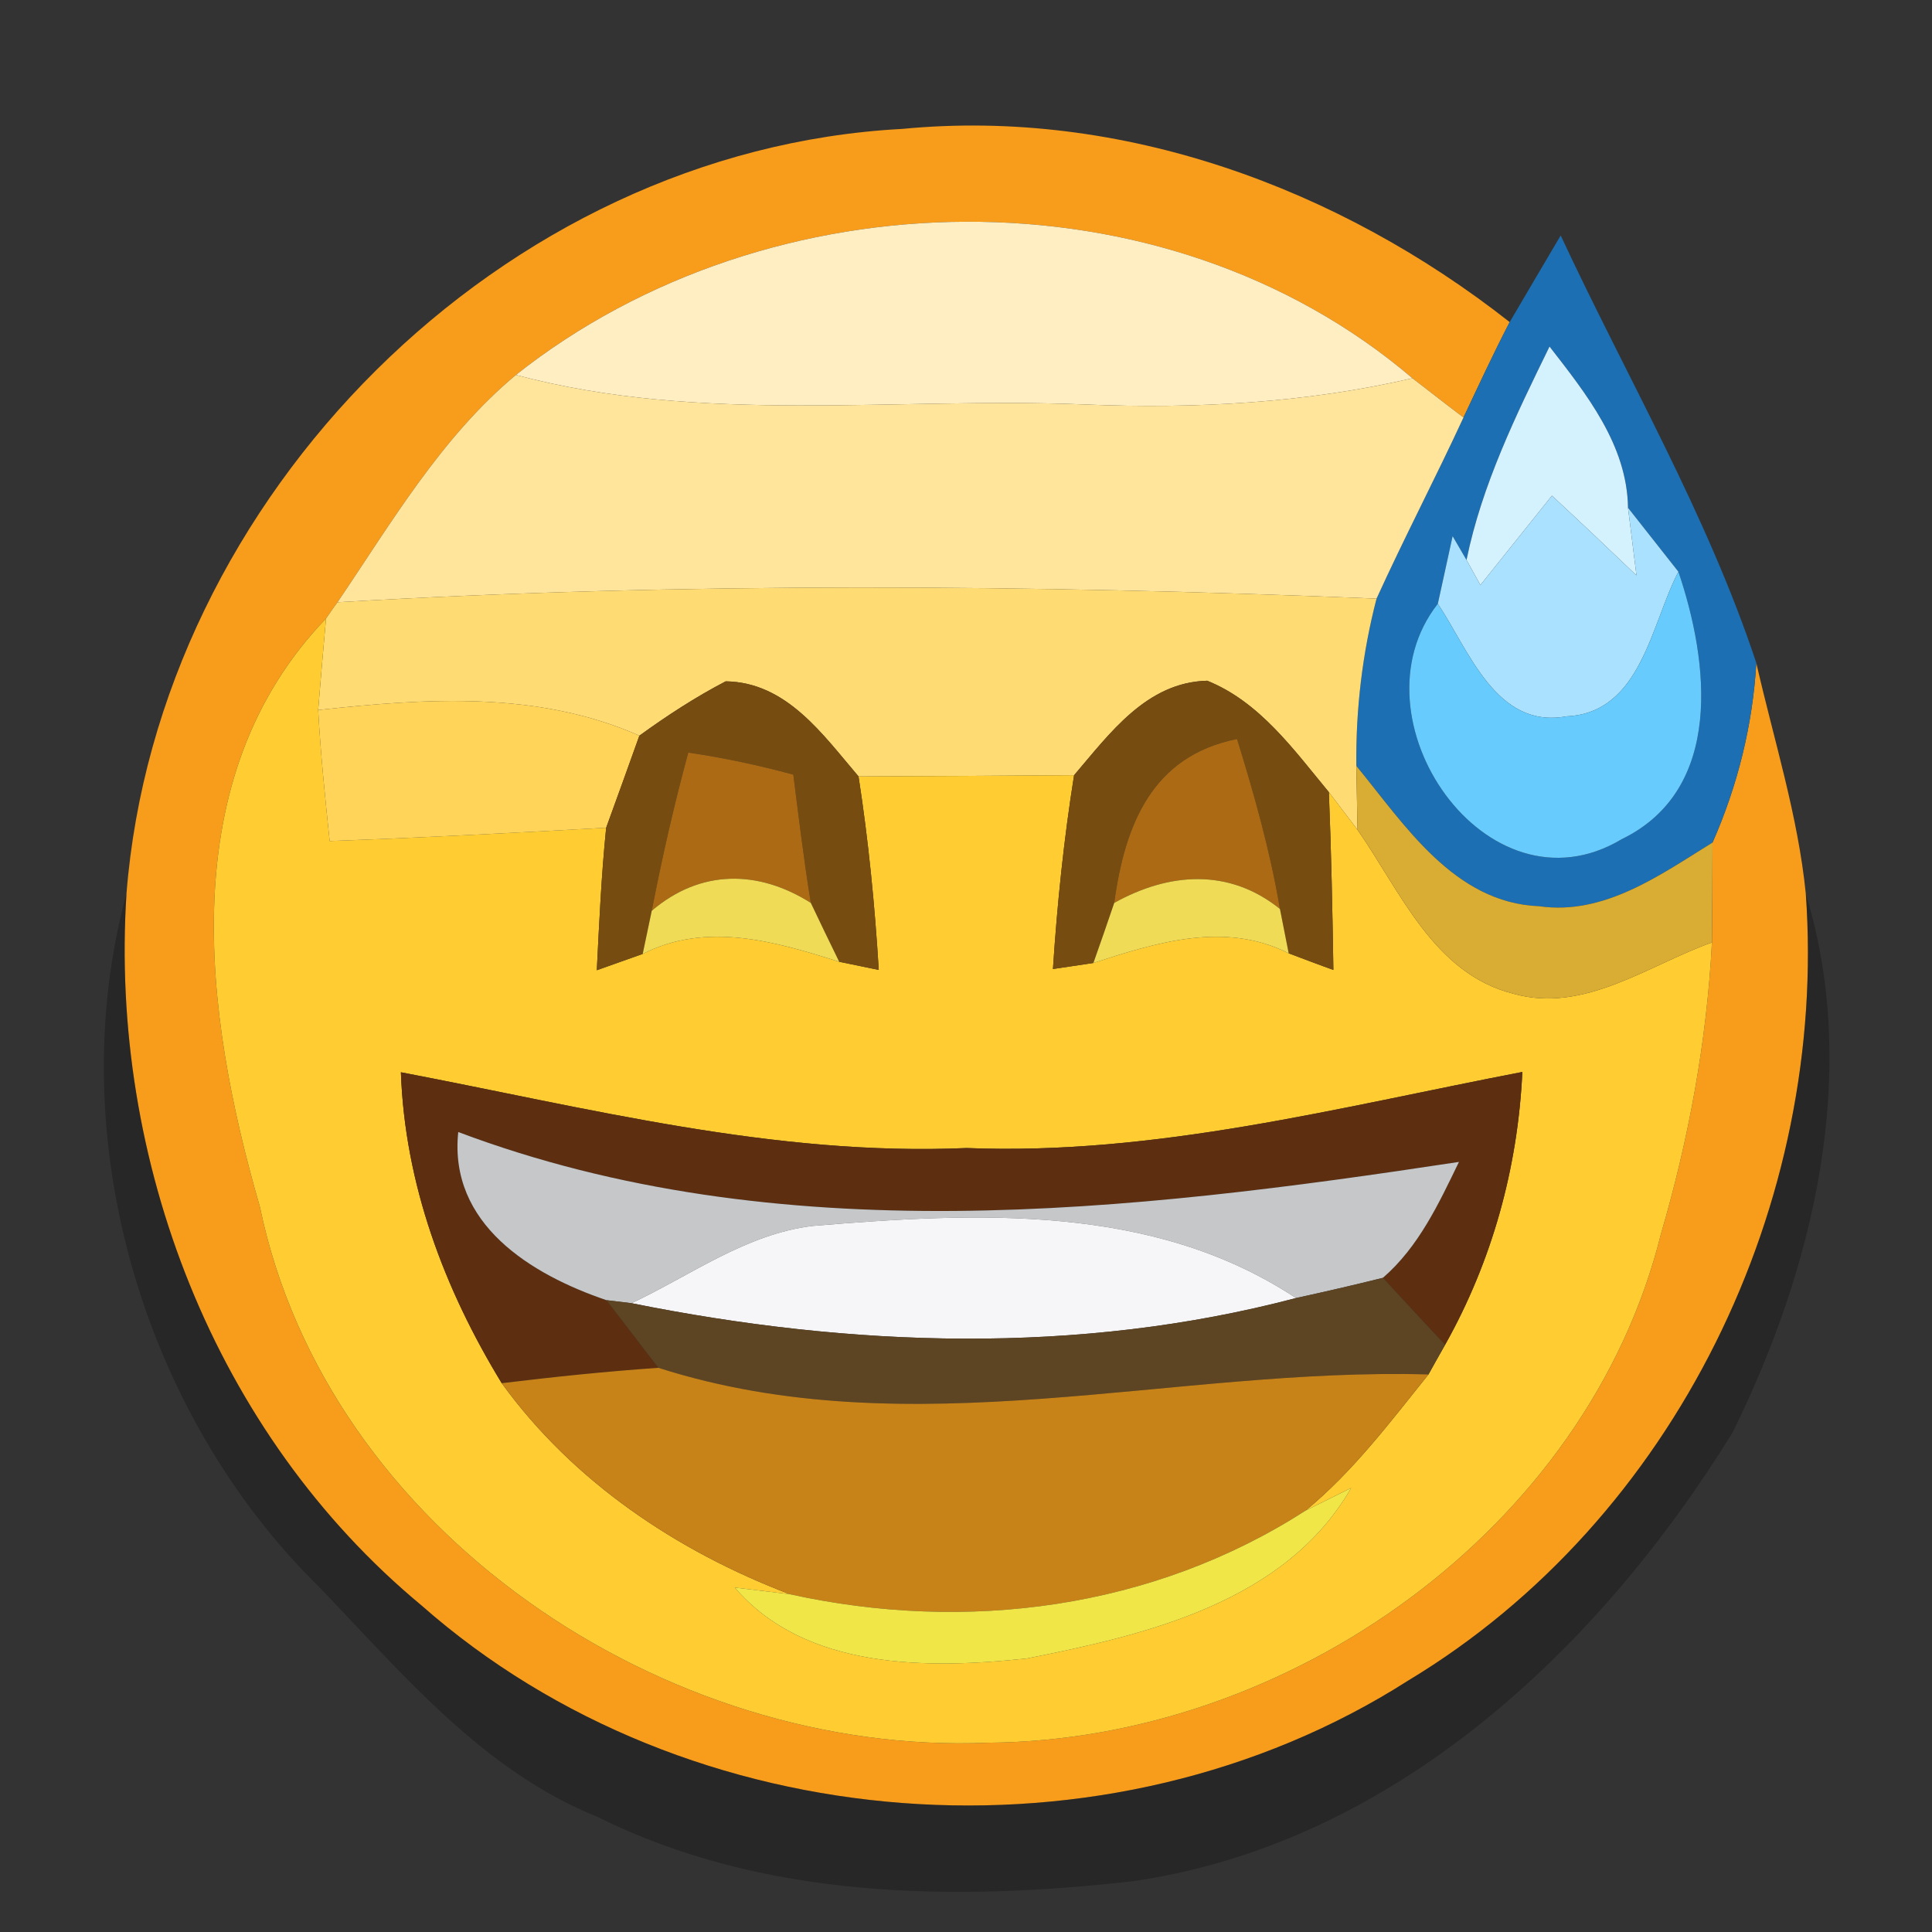 <?xml version="1.0" encoding="UTF-8" ?>
<!DOCTYPE svg PUBLIC "-//W3C//DTD SVG 1.1//EN" "http://www.w3.org/Graphics/SVG/1.1/DTD/svg11.dtd">
<svg width="64pt" height="64pt" viewBox="0 0 64 64" version="1.1" xmlns="http://www.w3.org/2000/svg">
<rect x="0" y="0" width="64" height="64" fill="#333333" stroke="none"/>
<g id="#f79c1bff">
<path fill="#f79c1b" opacity="1.00" d=" M 4.19 29.60 C 5.23 16.44 16.64 4.97 29.89 4.27 C 37.15 3.57 44.35 6.22 50.01 10.67 C 49.47 11.71 48.98 12.77 48.48 13.83 C 47.91 13.40 47.35 12.96 46.79 12.53 C 38.54 5.50 25.49 5.77 17.09 12.42 C 14.61 14.49 12.97 17.31 11.18 19.95 C 11.08 20.08 10.89 20.36 10.80 20.49 C 5.72 25.77 6.75 33.56 8.61 39.98 C 10.84 50.73 22.04 58.18 32.73 57.73 C 42.66 57.66 52.58 50.69 55.02 40.88 C 55.94 37.74 56.54 34.49 56.71 31.22 C 56.72 30.12 56.73 29.02 56.73 27.91 C 57.56 26.03 58.06 24.02 58.18 21.96 C 58.76 24.51 59.56 27.01 59.82 29.61 C 60.55 39.86 55.51 50.33 46.65 55.67 C 36.72 62.01 22.81 60.98 13.96 53.18 C 7.10 47.49 3.62 38.42 4.19 29.60 Z" />
</g>
<g id="#ffeec2ff">
<path fill="#ffeec2" opacity="1.00" d=" M 17.09 12.42 C 25.49 5.77 38.54 5.50 46.79 12.53 C 43.24 13.35 39.59 13.55 35.96 13.40 C 29.67 13.14 23.26 14.07 17.09 12.42 Z" />
</g>
<g id="#1b70b4f9">
<path fill="#1b70b4" opacity="0.98" d=" M 50.01 10.67 C 50.43 9.96 51.27 8.52 51.70 7.80 C 53.89 12.50 56.55 17.04 58.18 21.96 C 58.06 24.02 57.56 26.03 56.73 27.91 C 55.00 28.98 53.14 30.33 50.99 30.02 C 48.17 29.91 46.53 27.32 44.93 25.37 C 44.91 23.50 45.13 21.64 45.60 19.83 C 46.52 17.81 47.55 15.84 48.48 13.83 C 48.98 12.77 49.47 11.71 50.01 10.67 M 51.33 11.48 C 50.22 13.75 49.09 16.06 48.58 18.55 L 48.12 17.76 C 48.00 18.32 47.75 19.44 47.63 20.00 C 44.66 23.78 49.24 30.48 53.72 27.80 C 57.12 26.15 56.61 21.92 55.60 18.94 C 55.18 18.41 54.35 17.35 53.93 16.82 C 53.90 14.74 52.55 13.05 51.33 11.48 Z" />
</g>
<g id="#ffe49bff">
<path fill="#ffe49b" opacity="1.00" d=" M 11.18 19.95 C 12.97 17.31 14.61 14.49 17.09 12.42 C 23.26 14.07 29.67 13.14 35.96 13.40 C 39.59 13.55 43.24 13.35 46.79 12.53 C 47.35 12.96 47.91 13.40 48.48 13.83 C 47.55 15.84 46.52 17.81 45.60 19.83 C 34.14 19.36 22.63 19.28 11.18 19.95 Z" />
</g>
<g id="#d4f1feff">
<path fill="#d4f1fe" opacity="1.00" d=" M 51.33 11.48 C 52.55 13.05 53.90 14.74 53.93 16.82 C 54.00 17.38 54.14 18.50 54.21 19.06 C 53.28 18.17 52.35 17.29 51.41 16.42 C 50.62 17.41 49.83 18.39 49.04 19.38 L 48.58 18.55 C 49.09 16.06 50.22 13.75 51.33 11.48 Z" />
</g>
<g id="#a9e1feff">
<path fill="#a9e1fe" opacity="1.00" d=" M 51.41 16.42 C 52.35 17.29 53.28 18.17 54.21 19.06 C 54.14 18.50 54.00 17.38 53.93 16.82 C 54.35 17.35 55.18 18.41 55.60 18.94 C 54.69 20.67 54.37 23.62 51.89 23.73 C 49.56 24.16 48.66 21.54 47.63 20.00 C 47.75 19.44 48.00 18.32 48.12 17.76 L 48.58 18.55 L 49.04 19.38 C 49.83 18.39 50.62 17.41 51.41 16.42 Z" />
</g>
<g id="#67cbfeff">
<path fill="#67cbfe" opacity="1.00" d=" M 55.60 18.94 C 56.61 21.92 57.12 26.15 53.72 27.80 C 49.24 30.48 44.66 23.78 47.63 20.00 C 48.66 21.54 49.56 24.16 51.89 23.73 C 54.37 23.62 54.69 20.67 55.60 18.94 Z" />
</g>
<g id="#ffdb74ff">
<path fill="#ffdb74" opacity="1.00" d=" M 10.80 20.49 C 10.89 20.36 11.08 20.08 11.18 19.95 C 22.63 19.28 34.14 19.36 45.60 19.83 C 45.13 21.64 44.91 23.50 44.93 25.37 L 44.97 27.49 L 44.02 26.24 C 42.86 24.84 41.73 23.25 39.99 22.55 C 37.98 22.60 36.76 24.30 35.58 25.68 C 33.20 25.70 30.82 25.71 28.44 25.72 C 27.26 24.34 26.06 22.60 24.04 22.57 C 23.04 23.09 22.09 23.71 21.18 24.37 C 17.81 22.88 14.11 23.13 10.54 23.52 C 10.60 22.77 10.73 21.25 10.80 20.49 Z" />
</g>
<g id="#ffcd32ff">
<path fill="#ffcd32" opacity="1.00" d=" M 8.61 39.98 C 6.75 33.56 5.72 25.77 10.80 20.49 C 10.73 21.25 10.60 22.77 10.54 23.52 C 10.62 24.97 10.77 26.42 10.92 27.86 C 13.98 27.75 17.03 27.59 20.08 27.42 C 19.92 28.99 19.85 30.56 19.77 32.14 C 20.15 32.01 20.91 31.73 21.29 31.60 C 23.41 30.52 25.68 31.19 27.80 31.86 L 29.11 32.13 C 28.98 29.99 28.77 27.85 28.44 25.72 C 30.82 25.71 33.20 25.70 35.58 25.68 C 35.24 27.81 35.02 29.95 34.88 32.10 L 36.22 31.90 C 38.32 31.22 40.57 30.51 42.69 31.58 C 43.06 31.72 43.80 32.00 44.17 32.13 C 44.14 30.17 44.10 28.20 44.02 26.24 L 44.97 27.49 C 46.39 29.52 47.49 32.26 50.14 32.92 C 52.47 33.58 54.61 31.97 56.71 31.22 C 56.54 34.49 55.94 37.74 55.02 40.88 C 52.58 50.69 42.66 57.66 32.73 57.73 C 22.04 58.18 10.84 50.73 8.61 39.98 M 13.28 35.52 C 13.41 39.22 14.71 42.69 16.62 45.82 C 18.99 49.09 22.43 51.39 26.16 52.81 L 24.34 52.59 C 26.68 55.32 30.74 55.29 34.01 54.94 C 37.99 54.15 42.57 53.08 44.76 49.29 L 43.25 50.04 C 44.82 48.75 46.05 47.11 47.32 45.53 C 47.45 45.29 47.73 44.80 47.87 44.55 C 49.43 41.77 50.28 38.69 50.43 35.51 C 44.35 36.68 38.28 38.28 32.02 38.03 C 25.66 38.31 19.47 36.70 13.28 35.52 Z" />
</g>
<g id="#ffd459ff">
<path fill="#ffd459" opacity="1.00" d=" M 10.54 23.52 C 14.11 23.13 17.81 22.88 21.18 24.37 C 20.91 25.13 20.36 26.65 20.08 27.42 C 17.03 27.59 13.98 27.75 10.92 27.86 C 10.77 26.42 10.62 24.97 10.54 23.52 Z" />
</g>
<g id="#774c10ff">
<path fill="#774c10" opacity="1.00" d=" M 21.18 24.37 C 22.09 23.71 23.04 23.09 24.04 22.57 C 26.06 22.60 27.26 24.34 28.44 25.72 C 28.77 27.85 28.98 29.99 29.11 32.13 L 27.80 31.86 C 27.56 31.37 27.09 30.40 26.86 29.91 C 26.63 28.50 26.46 27.08 26.28 25.66 C 25.13 25.35 23.97 25.10 22.80 24.93 C 22.33 26.66 21.93 28.41 21.59 30.17 L 21.29 31.60 C 20.91 31.73 20.15 32.01 19.77 32.14 C 19.85 30.56 19.92 28.99 20.08 27.42 C 20.36 26.65 20.91 25.13 21.18 24.37 Z" />
<path fill="#774c10" opacity="1.00" d=" M 35.58 25.68 C 36.76 24.30 37.98 22.60 39.99 22.55 C 41.73 23.25 42.86 24.84 44.02 26.24 C 44.10 28.20 44.14 30.17 44.17 32.13 C 43.80 32.00 43.06 31.72 42.69 31.58 L 42.40 30.11 C 42.08 28.20 41.55 26.33 40.98 24.48 C 38.16 25.04 37.26 27.33 36.91 29.91 C 36.74 30.41 36.40 31.40 36.22 31.90 L 34.88 32.10 C 35.02 29.95 35.24 27.81 35.58 25.68 Z" />
</g>
<g id="#ab6a13ff">
<path fill="#ab6a13" opacity="1.00" d=" M 22.80 24.93 C 23.97 25.10 25.13 25.35 26.28 25.66 C 26.46 27.08 26.63 28.50 26.86 29.91 C 25.12 28.81 23.21 28.79 21.59 30.17 C 21.93 28.41 22.33 26.66 22.80 24.93 Z" />
<path fill="#ab6a13" opacity="1.00" d=" M 36.91 29.91 C 37.26 27.33 38.16 25.04 40.98 24.48 C 41.55 26.33 42.08 28.20 42.40 30.11 C 40.71 28.75 38.72 28.90 36.91 29.91 Z" />
</g>
<g id="#d9ac33ff">
<path fill="#d9ac33" opacity="1.00" d=" M 44.93 25.37 C 46.53 27.32 48.17 29.91 50.99 30.02 C 53.14 30.33 55.00 28.98 56.73 27.91 C 56.73 29.02 56.72 30.12 56.71 31.22 C 54.61 31.97 52.47 33.58 50.14 32.92 C 47.49 32.26 46.39 29.52 44.97 27.49 L 44.93 25.37 Z" />
</g>
<g id="#efdb55ff">
<path fill="#efdb55" opacity="1.00" d=" M 21.59 30.17 C 23.21 28.79 25.12 28.81 26.86 29.91 C 27.09 30.40 27.56 31.37 27.80 31.86 C 25.68 31.19 23.41 30.52 21.29 31.60 L 21.59 30.17 Z" />
<path fill="#efdb55" opacity="1.00" d=" M 36.91 29.91 C 38.72 28.90 40.71 28.75 42.40 30.11 L 42.69 31.58 C 40.57 30.51 38.32 31.22 36.22 31.90 C 36.40 31.40 36.74 30.41 36.91 29.91 Z" />
</g>
<g id="#0000003d">
<path fill="#000000" opacity="0.24" d=" M 10.59 52.59 C 4.68 46.80 2.02 37.59 4.19 29.60 C 3.62 38.42 7.10 47.49 13.96 53.18 C 22.81 60.98 36.72 62.01 46.65 55.67 C 55.51 50.33 60.55 39.86 59.82 29.61 C 61.64 35.55 60.07 42.04 57.39 47.46 C 52.97 54.62 46.15 61.08 37.51 62.32 C 31.57 62.99 25.27 62.91 19.80 60.19 C 16.00 58.66 13.35 55.46 10.59 52.59 Z" />
</g>
<g id="#5d2f10ff">
<path fill="#5d2f10" opacity="1.00" d=" M 13.28 35.52 C 19.47 36.70 25.66 38.31 32.02 38.03 C 38.28 38.28 44.35 36.68 50.43 35.51 C 50.28 38.69 49.43 41.77 47.87 44.55 C 47.18 43.81 46.49 43.07 45.81 42.33 C 47.00 41.30 47.66 39.87 48.33 38.49 C 37.40 40.15 25.78 41.49 15.18 37.50 C 14.86 40.55 17.59 42.22 20.09 43.07 C 20.52 43.63 21.38 44.75 21.81 45.31 C 20.08 45.43 18.35 45.61 16.62 45.82 C 14.71 42.69 13.41 39.22 13.28 35.52 Z" />
</g>
<g id="#c5c7c9ff">
<path fill="#c5c7c9" opacity="1.00" d=" M 15.18 37.50 C 25.78 41.49 37.40 40.15 48.33 38.49 C 47.66 39.87 47.00 41.30 45.81 42.33 C 44.85 42.57 43.89 42.79 42.93 43.00 C 38.19 39.86 32.34 40.16 26.93 40.61 C 24.72 40.87 22.88 42.25 20.92 43.17 L 20.09 43.07 C 17.59 42.22 14.86 40.55 15.18 37.50 Z" />
</g>
<g id="#f6f6f8ff">
<path fill="#f6f6f8" opacity="1.00" d=" M 20.92 43.17 C 22.88 42.25 24.72 40.87 26.93 40.61 C 32.34 40.16 38.19 39.86 42.93 43.00 C 35.72 44.90 28.18 44.63 20.92 43.17 Z" />
</g>
<g id="#5d4423ff">
<path fill="#5d4423" opacity="1.00" d=" M 42.93 43.00 C 43.89 42.79 44.85 42.57 45.81 42.33 C 46.49 43.07 47.18 43.81 47.87 44.55 C 47.73 44.80 47.45 45.29 47.32 45.53 C 38.81 45.29 30.20 47.99 21.81 45.31 C 21.38 44.75 20.52 43.63 20.09 43.07 L 20.92 43.17 C 28.18 44.63 35.72 44.90 42.93 43.00 Z" />
</g>
<g id="#c78218ff">
<path fill="#c78218" opacity="1.00" d=" M 16.62 45.82 C 18.35 45.61 20.08 45.43 21.81 45.31 C 30.20 47.99 38.81 45.29 47.32 45.53 C 46.05 47.11 44.82 48.75 43.25 50.04 C 38.18 53.30 32.01 54.10 26.16 52.81 C 22.43 51.39 18.99 49.09 16.62 45.82 Z" />
</g>
<g id="#f1e648ff">
<path fill="#f1e648" opacity="1.00" d=" M 26.16 52.81 C 32.01 54.10 38.18 53.30 43.25 50.04 L 44.76 49.29 C 42.57 53.08 37.99 54.15 34.01 54.94 C 30.74 55.29 26.68 55.32 24.34 52.59 L 26.16 52.81 Z" />
</g>
</svg>

